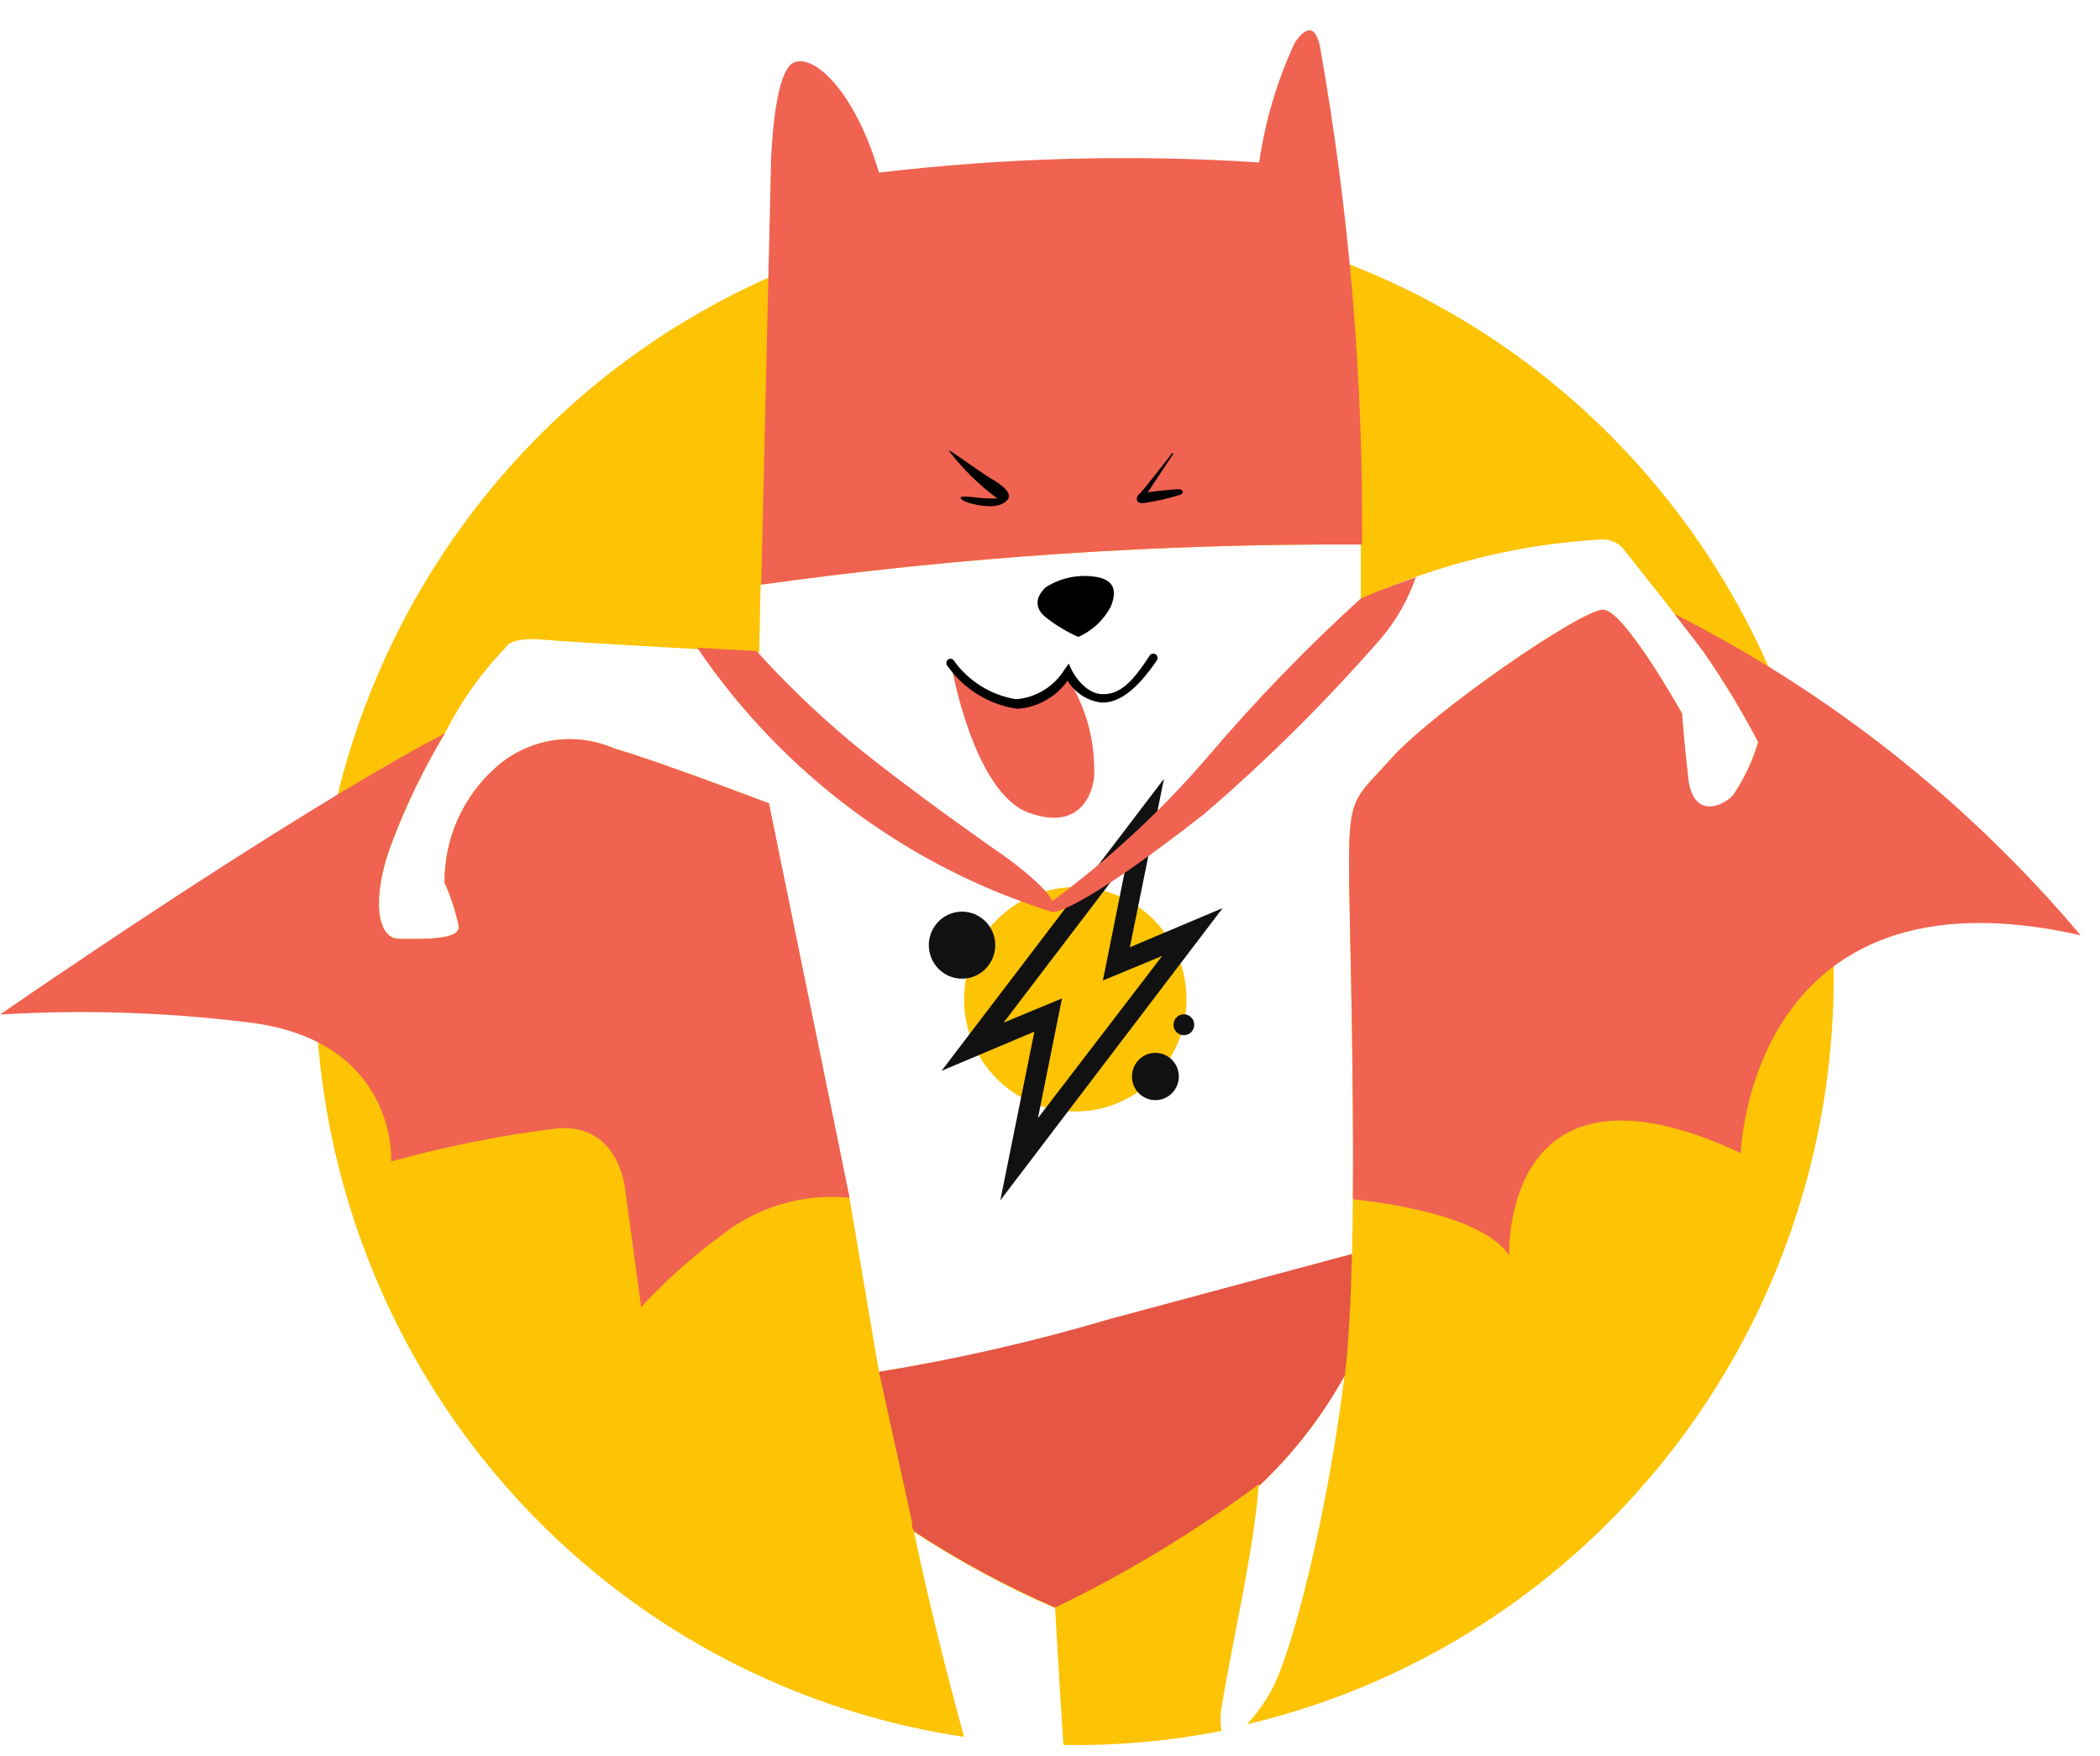 <svg width="61" height="51" viewBox="0 0 61 51" fill="none" xmlns="http://www.w3.org/2000/svg">
<path d="M51.582 19.854C50.097 16.265 47.705 13.131 44.646 10.765C41.586 8.399 37.965 6.883 34.143 6.368C30.321 5.853 26.433 6.357 22.865 7.831C19.297 9.304 16.174 11.695 13.807 14.765C11.44 17.835 9.912 21.478 9.376 25.329C8.84 29.18 9.313 33.106 10.75 36.715C12.186 40.324 14.535 43.491 17.562 45.899C20.59 48.307 24.19 49.873 28.005 50.44C27.505 48.624 26.997 46.617 26.549 44.488C27.852 45.34 29.224 46.082 30.649 46.703V46.703C30.649 46.703 30.753 48.58 30.89 50.675C32.431 50.701 33.97 50.564 35.482 50.266C35.443 50.048 35.443 49.824 35.482 49.606C35.732 47.981 36.421 45.053 36.559 43.167C37.552 42.23 38.395 41.142 39.057 39.943V39.943L39.005 40.326C38.531 44.027 37.541 47.981 36.938 49.076C36.742 49.438 36.502 49.774 36.223 50.075C39.341 49.337 42.263 47.924 44.785 45.934C47.308 43.943 49.372 41.423 50.833 38.548C52.294 35.673 53.118 32.512 53.247 29.284C53.377 26.056 52.808 22.838 51.582 19.854V19.854ZM50.316 23.147C49.937 23.521 49.153 23.773 49.023 22.643C48.894 21.514 48.86 20.723 48.86 20.723C48.86 20.723 47.197 17.742 46.577 17.708C45.957 17.673 41.555 20.723 40.392 22.052C39.384 23.173 39.186 23.095 39.186 25.067C39.186 26.553 39.376 32.167 39.272 36.459L32.251 38.345C30.045 38.983 27.801 39.483 25.532 39.839L24.671 34.773H24.55L22.336 23.33C22.336 23.33 19.054 22.078 17.848 21.74C17.282 21.49 16.657 21.408 16.046 21.505C15.436 21.602 14.865 21.874 14.403 22.287C13.931 22.704 13.553 23.218 13.296 23.796C13.039 24.373 12.908 24.999 12.912 25.632C13.095 26.036 13.233 26.459 13.326 26.892C13.369 27.309 12.292 27.266 11.603 27.266C10.914 27.266 10.81 26.015 11.353 24.546C11.777 23.417 12.301 22.329 12.921 21.296C13.387 20.374 13.988 19.527 14.704 18.785C14.704 18.785 14.825 18.49 15.781 18.577C16.737 18.664 22.052 18.95 22.052 18.95L22.095 16.978C27.872 16.173 33.699 15.784 39.531 15.813C39.531 16.344 39.531 16.874 39.531 17.404C41.739 16.387 44.118 15.797 46.542 15.666C46.672 15.662 46.801 15.692 46.917 15.751C47.032 15.81 47.132 15.897 47.206 16.005C47.499 16.378 49.282 18.611 49.489 18.933C50.068 19.768 50.594 20.638 51.065 21.54C50.904 22.11 50.651 22.651 50.316 23.139V23.147Z" fill="#FDC305"/>
<path d="M48.636 17.829C49.041 18.351 49.394 18.811 49.498 18.95C50.077 19.785 50.603 20.656 51.074 21.557C50.91 22.109 50.66 22.631 50.333 23.104C49.954 23.477 49.17 23.729 49.041 22.6C48.912 21.47 48.86 20.723 48.86 20.723C48.86 20.723 47.198 17.742 46.578 17.708C45.957 17.673 41.555 20.723 40.392 22.052C39.385 23.173 39.186 23.095 39.186 25.067C39.186 26.371 39.333 30.846 39.298 34.825C40.858 34.999 43.149 35.434 43.838 36.459C43.838 36.459 43.588 30.22 50.566 33.487C50.566 33.487 50.807 24.981 60.438 27.162C57.164 23.284 53.151 20.111 48.636 17.829V17.829Z" fill="#F06351"/>
<path d="M39.565 15.813C39.6 10.999 39.197 6.191 38.359 1.45C38.359 1.45 38.23 0.321 37.61 1.242C37.098 2.343 36.75 3.514 36.576 4.717C32.894 4.479 29.198 4.578 25.533 5.013C24.826 2.623 23.62 1.537 23.043 1.824C22.466 2.111 22.397 4.674 22.397 4.674L22.113 16.978C27.896 16.172 33.728 15.783 39.565 15.813V15.813Z" fill="#F06351"/>
<path d="M39.065 39.943C39.177 39.014 39.237 37.78 39.272 36.416L32.252 38.301C30.046 38.955 27.802 39.468 25.533 39.839L26.489 44.184C26.489 44.279 26.489 44.375 26.549 44.47C27.852 45.323 29.224 46.064 30.649 46.686C32.733 45.681 34.717 44.48 36.576 43.097V43.15C37.565 42.217 38.404 41.135 39.065 39.943V39.943Z" fill="#E55645"/>
<path d="M27.566 13.094C27.523 13.007 28.427 13.685 28.78 13.893C29.133 14.102 29.306 14.258 29.306 14.406C29.306 14.554 29.082 14.701 28.772 14.701C28.462 14.701 27.979 14.597 27.91 14.475C27.841 14.354 28.427 14.475 28.72 14.475H28.97C28.439 14.084 27.967 13.619 27.566 13.094Z" fill="black"/>
<path d="M34.026 13.189C34.026 13.189 33.165 14.302 33.087 14.354C33.01 14.406 32.941 14.649 33.251 14.606C33.607 14.552 33.959 14.471 34.302 14.362C34.397 14.31 34.362 14.189 34.199 14.206C34.035 14.223 33.613 14.249 33.337 14.302L34.069 13.198C34.069 13.198 34.095 13.094 34.026 13.189Z" fill="black"/>
<path d="M31.322 18.498C31.721 18.321 32.051 18.016 32.26 17.63C32.502 17.056 32.26 16.839 31.881 16.761C31.36 16.665 30.822 16.77 30.374 17.056C30.038 17.378 30.081 17.69 30.374 17.925C30.665 18.155 30.983 18.348 31.322 18.498V18.498Z" fill="black"/>
<path d="M31.011 19.593C30.912 19.79 30.778 19.967 30.615 20.115C30.37 20.314 30.068 20.429 29.754 20.445C29.279 20.492 28.805 20.355 28.427 20.062C28.253 19.96 28.099 19.828 27.971 19.672C27.884 19.577 27.779 19.503 27.66 19.454C27.66 19.454 28.306 23.026 29.874 23.599C31.442 24.172 31.735 22.939 31.778 22.608C31.83 21.619 31.584 20.638 31.072 19.793C31.072 19.532 31.054 19.706 31.011 19.593Z" fill="#F06351"/>
<path d="M29.547 20.584C29.144 20.525 28.757 20.385 28.409 20.172C28.061 19.958 27.759 19.676 27.523 19.341C27.502 19.317 27.49 19.287 27.49 19.254C27.49 19.222 27.502 19.192 27.523 19.168C27.534 19.156 27.547 19.147 27.562 19.14C27.577 19.134 27.593 19.131 27.609 19.131C27.625 19.131 27.641 19.134 27.655 19.14C27.67 19.147 27.684 19.156 27.695 19.168C27.908 19.469 28.178 19.725 28.491 19.921C28.802 20.116 29.15 20.247 29.512 20.306C29.799 20.284 30.077 20.194 30.323 20.043C30.568 19.892 30.775 19.684 30.925 19.437L31.046 19.272L31.132 19.463C31.132 19.463 31.459 20.123 31.993 20.158C32.527 20.193 32.906 19.793 33.397 19.037C33.416 19.01 33.444 18.99 33.476 18.984C33.509 18.977 33.542 18.984 33.57 19.003C33.597 19.021 33.616 19.05 33.623 19.082C33.629 19.115 33.622 19.149 33.604 19.176C33.03 20.028 32.487 20.436 31.976 20.401C31.779 20.375 31.589 20.304 31.422 20.195C31.255 20.085 31.115 19.939 31.011 19.767C30.843 20.005 30.624 20.201 30.37 20.342C30.117 20.484 29.836 20.566 29.547 20.584Z" fill="black"/>
<path d="M31.235 32.279C33.019 32.279 34.465 30.821 34.465 29.021C34.465 27.221 33.019 25.763 31.235 25.763C29.451 25.763 28.005 27.221 28.005 29.021C28.005 30.821 29.451 32.279 31.235 32.279Z" fill="#FDC305"/>
<path d="M35.516 26.371L32.82 27.509L33.811 22.617L27.35 31.098L30.047 29.959L29.056 34.86L35.516 26.371ZM29.151 29.699L32.734 24.998L32.036 28.474L33.759 27.761L30.15 32.471L30.848 28.995L29.151 29.699Z" fill="#111111"/>
<path d="M27.945 28.422C28.477 28.422 28.91 27.986 28.91 27.448C28.91 26.911 28.477 26.475 27.945 26.475C27.412 26.475 26.98 26.911 26.98 27.448C26.98 27.986 27.412 28.422 27.945 28.422Z" fill="#111111"/>
<path d="M33.561 31.949C33.937 31.949 34.242 31.642 34.242 31.263C34.242 30.884 33.937 30.576 33.561 30.576C33.185 30.576 32.881 30.884 32.881 31.263C32.881 31.642 33.185 31.949 33.561 31.949Z" fill="#111111"/>
<path d="M34.388 30.064C34.555 30.064 34.69 29.928 34.69 29.76C34.69 29.592 34.555 29.456 34.388 29.456C34.222 29.456 34.087 29.592 34.087 29.76C34.087 29.928 34.222 30.064 34.388 30.064Z" fill="#111111"/>
<path d="M39.522 17.386C37.967 18.8 36.503 20.312 35.138 21.913C33.778 23.503 32.243 24.931 30.564 26.171C30.374 25.71 29.159 24.85 29.159 24.85C29.159 24.85 26.454 22.982 24.68 21.514C23.721 20.708 22.817 19.837 21.975 18.907L20.252 18.811C22.739 22.476 26.383 25.183 30.589 26.492C31.33 26.371 33.415 24.868 34.974 23.642C36.819 22.06 38.546 20.344 40.143 18.507C40.572 17.993 40.904 17.404 41.125 16.769C40.143 17.099 39.522 17.386 39.522 17.386Z" fill="#F06351"/>
<path d="M22.337 23.33C22.337 23.33 19.055 22.078 17.849 21.739C17.282 21.49 16.657 21.408 16.047 21.505C15.436 21.602 14.866 21.874 14.403 22.287C13.931 22.704 13.554 23.218 13.296 23.796C13.039 24.373 12.908 24.999 12.913 25.632C13.095 26.036 13.233 26.459 13.326 26.892C13.369 27.309 12.293 27.266 11.603 27.266C10.914 27.266 10.811 26.015 11.354 24.546C11.777 23.417 12.302 22.329 12.921 21.296C8.227 23.764 0 29.464 0 29.464C2.353 29.321 4.714 29.391 7.055 29.673C11.578 30.133 11.362 33.731 11.362 33.731C12.953 33.288 14.574 32.966 16.212 32.766C18.038 32.645 18.168 34.608 18.168 34.608L18.624 37.962C19.317 37.206 20.082 36.519 20.907 35.912C21.97 35.053 23.324 34.648 24.68 34.782V34.782L22.337 23.33Z" fill="#F06351"/>
</svg>
